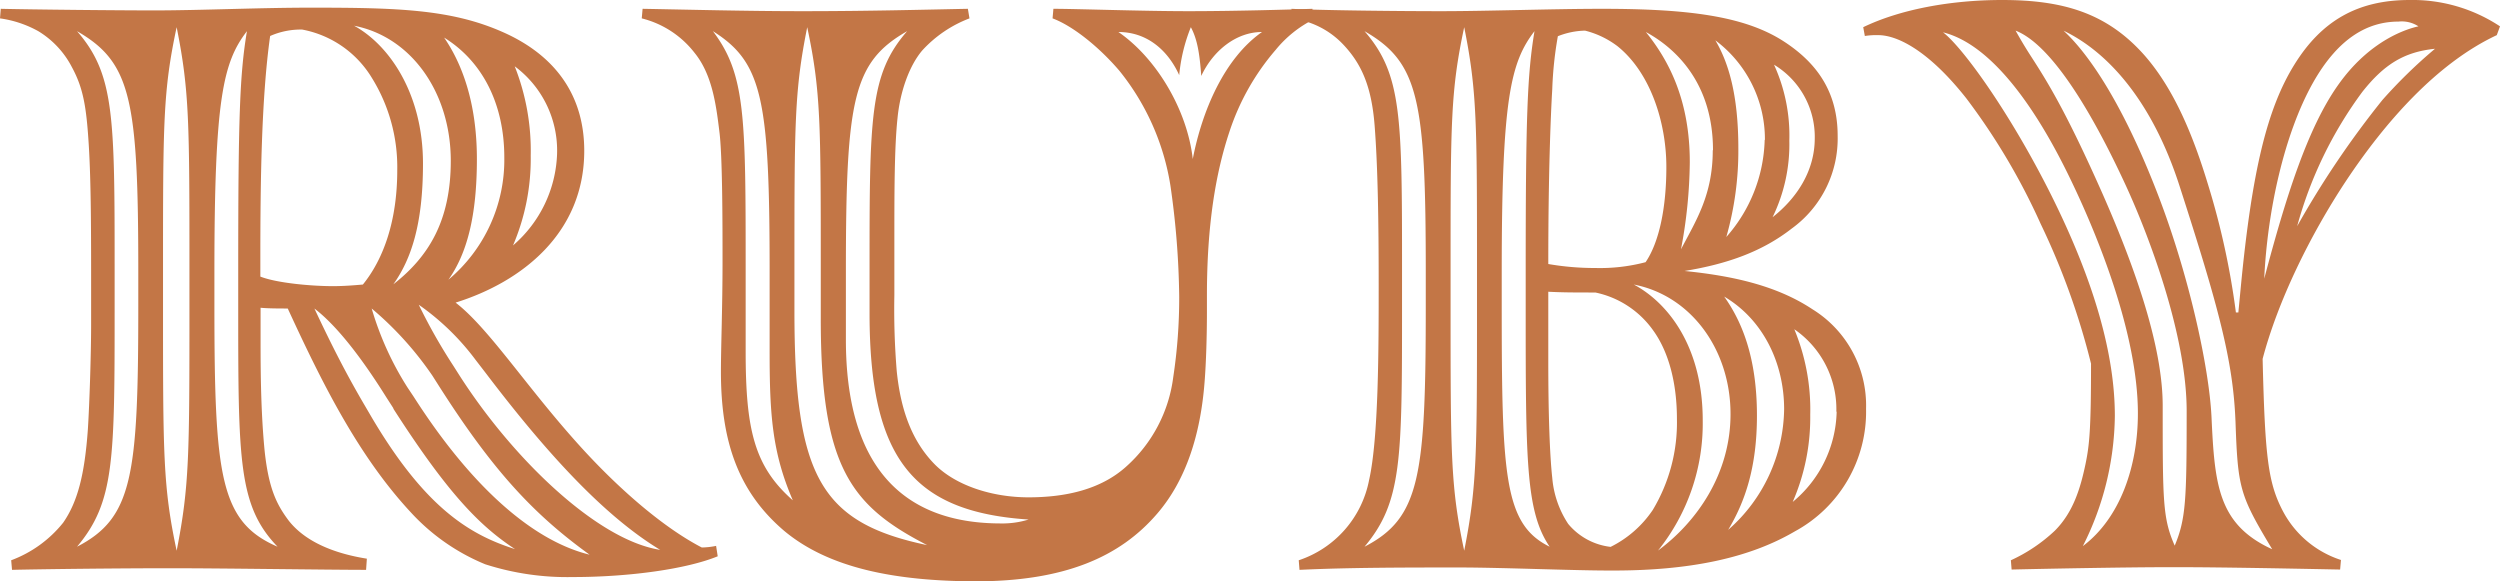 <svg xmlns="http://www.w3.org/2000/svg" viewBox="0 0 326.49 75.88"><defs><style>.cls-1{fill:#c37646}</style></defs><g id="Calque_2" data-name="Calque 2"><g id="Calque_5" data-name="Calque 5"><path class="cls-1" d="M63.36 73.69a27.18 27.18 0 0 1-9.71-6.78C46.76 59.5 42 49.89 37.58 40.29c-.94 0-2.61 0-3.55-.1V45c0 4.8.1 9.39.52 13.78.52 5 1.57 7.09 3.13 9.18 2.51 3.24 7 4.49 10.23 5l-.1 1.46c-4.91 0-18.79-.21-25.47-.21-6.89 0-16.39.11-20.77.21l-.11-1.25a15.72 15.72 0 0 0 6.79-4.91C10.13 65.55 11.06 62 11.48 56c.21-3.34.42-9.81.42-13.68V38.2c0-7.62 0-14.3-.31-19.31s-.73-7.41-2.2-10.12A11.86 11.86 0 0 0 5 4.07 14.32 14.32 0 0 0 0 2.4l.1-1.25c4.18.1 15.35.21 20 .21 6.1 0 13.72-.36 20.5-.36 11.28 0 18.27.21 24.95 3.14 6.89 3 10.75 8.24 10.75 15.55 0 10.75-8.14 17.12-16.8 19.83C64 43 69 50.94 76.3 58.87 81.31 64.3 86.84 69 91.65 71.5a9.81 9.81 0 0 0 1.87-.21l.21 1.36c-4.07 1.67-11.58 2.71-18.89 2.71a35 35 0 0 1-11.48-1.67Zm-45.3-33.82v-4.38c0-22.55-.94-27.35-8-31.42 4.91 5.64 4.91 11.17 4.91 31.42v4.38c0 20.25 0 25.68-4.91 31.53 7.27-3.76 8-9.19 8-31.53Zm6.68 0v-4.38c0-19.52 0-23.59-1.67-31.94-1.78 8.35-1.78 12.45-1.78 31.94v4.38c0 19.52 0 23.7 1.78 32.05 1.67-8.46 1.67-12.53 1.67-32.05Zm6.37 0v-4.38c0-20.25.2-25.78 1.14-31.42C29.12 8.14 28 12.94 28 35.49v4.38c0 22.34.73 28.29 8.25 31.53-5.14-5.33-5.14-11.28-5.14-31.53Zm16.28-2.71c2.71-3.34 4.49-8.35 4.49-14.93a22.13 22.13 0 0 0-3.34-12.1 13.56 13.56 0 0 0-9.08-6.27 9.93 9.93 0 0 0-4.18.84C34.13 12.84 34 23.9 34 33.82v2.3c2.09.83 6.57 1.25 9.5 1.25 1.38 0 2.74-.11 3.89-.21Zm4 16.18-.94-1.46c-2.5-4-6-9-9.39-11.59 2.3 4.91 4.28 8.77 6.68 12.84l.73 1.25c7 11.9 12.84 15.45 18.79 17.33-4.63-3.03-8.81-7.31-15.91-18.37ZM58.87 21c0-8.87-5.12-16.18-12.63-17.64 4.59 2.51 9 8.87 9 18 0 8-1.57 12.53-3.87 15.77 4.63-3.62 7.5-8.32 7.5-16.13ZM57.2 50.21l-.73-1.15a43.43 43.43 0 0 0-7.93-8.77 40.1 40.1 0 0 0 4.69 10.33l.77 1.15c7.27 11.38 15.31 18.79 23 20.67-7.38-5.32-12.7-11.06-19.8-22.23Zm6.26-1.46L62.11 47a32.34 32.34 0 0 0-7.42-7.2 72.4 72.4 0 0 0 4.49 7.93l.73 1.15C67 60 78.08 70.56 86.22 71.81 79.33 67.64 72 60 63.46 48.75Zm2.4-28.19C65.86 13.57 63 8 58 4.91c2.3 3.34 4.28 8.45 4.28 15.86S61 33.09 58.56 36.53a20.42 20.42 0 0 0 7.3-15.97Zm6.89-.41a13.69 13.69 0 0 0-5.53-11.49 30 30 0 0 1 2.09 11.69A28.73 28.73 0 0 1 67 32.05a16.49 16.49 0 0 0 5.75-11.9ZM102.39 69.31c-6-5.12-8.24-11.69-8.24-20.77 0-3.24.21-8.46.21-14.3 0-4.8 0-14-.42-17.12-.42-3.45-.94-7.41-3.24-10.23a12.58 12.58 0 0 0-6.89-4.49l.11-1.25c5.63.1 13.67.31 20.87.31 8.77 0 16.29-.21 21.61-.31l.21 1.25a16.12 16.12 0 0 0-6.16 4.18c-1.77 2.08-2.92 5.53-3.24 8.87-.41 3.86-.41 9.81-.41 16v7.1a98.27 98.27 0 0 0 .31 9.91c.52 5.12 2 9.19 5 12.22 2.71 2.71 7.41 4.27 12.21 4.27s9.4-1 12.74-4a18.84 18.84 0 0 0 6.16-11.69 69 69 0 0 0 .78-10.53 108.52 108.52 0 0 0-1.15-14.51 31.78 31.78 0 0 0-6.68-15C143.41 6 140 3.34 137.46 2.4l.11-1.25c3 0 11.69.31 17.64.31s13.15-.21 16.18-.31l.21 1.36a15.13 15.13 0 0 0-5 4 31.26 31.26 0 0 0-6.06 10.75c-1.77 5.33-2.92 12.11-2.92 21.3v2.19c0 2.92-.1 6.57-.31 9.18-.53 6.79-2.4 12.74-6.16 17.12-4.91 5.74-12.21 8.87-23.8 8.87-10.45-.04-19.11-1.71-24.96-6.61Zm-1.88-23.38V35.49c0-22.55-.94-27.35-7.41-31.42 4.28 5.64 4.28 11.17 4.28 31.42v10.44c0 10.23 1.15 15 6.16 19.41-2.71-6.26-3.03-11.27-3.03-19.41Zm6.68-4.28v-6.16c0-19.52 0-23.59-1.77-31.94-1.67 8.35-1.67 12.42-1.67 31.94v5.11c0 21.51 3.34 27.66 17.33 30.59-9.92-5.12-13.89-10.13-13.89-29.54Zm27.14 26.2c-15.13-1-20.77-8-20.77-26.93v-5.43c0-20.25 0-25.78 4.91-31.42-7.1 4.07-8 8.87-8 31.42v8.87c0 16.08 7 24 20.25 24a11.63 11.63 0 0 0 3.61-.51Zm30.48-63.67c-3.34 0-6.37 2.4-7.93 5.74-.21-2.93-.52-4.81-1.36-6.37A22.27 22.27 0 0 0 154 9.81c-1.47-3.23-4.18-5.63-7.94-5.63 5 3.44 9 10.22 9.71 16.59 1.23-6.37 4.14-13.15 9.04-16.59Z"/><path class="cls-1" d="M190.48 74.11c-6.57 0-14.3 0-20.77.31l-.1-1.25a13.78 13.78 0 0 0 9.18-10.44c1.26-5.53 1.26-17.43 1.26-25.57s-.11-15.34-.53-20.77c-.41-5.22-1.77-8.14-4.17-10.65a11.11 11.11 0 0 0-6.79-3.34l.11-1.25c4.17.21 14.19.31 19.52.31 6.05 0 14.61-.31 21-.31 11.27 0 18.68.94 23.8 4.28 4.49 2.92 7 6.78 7 12.31a14.51 14.51 0 0 1-6 12.11c-3.76 2.93-8.24 4.6-14 5.54 6.16.62 12 1.87 16.71 5a14.77 14.77 0 0 1 7 13 17.76 17.76 0 0 1-9.29 16c-6.05 3.55-13.88 5.12-23.7 5.12-4.99.02-14.48-.4-20.23-.4Zm-4.28-34.24v-4.38c0-22.55-.93-27.35-8-31.42 4.9 5.64 4.9 11.17 4.9 31.42v4.38c0 20.25 0 25.68-4.9 31.53 7.27-3.76 8-9.19 8-31.53Zm6.69 0v-4.38c0-19.52 0-23.59-1.67-31.94-1.78 8.35-1.78 12.42-1.78 31.94v4.38c0 19.52 0 23.7 1.78 32.05 1.67-8.46 1.67-12.53 1.67-32.05Zm6.36 0v-4.38c0-20.25.21-25.78 1.15-31.42-3.13 4.07-4.28 8.87-4.28 31.42v4.38c0 22.34.31 28.6 6.26 31.53-3.13-4.6-3.13-11.28-3.13-31.53Zm15.66-5.63c1.77-2.61 2.71-7.1 2.71-12.42 0-5.85-2.08-12.32-6.36-15.77A11.72 11.72 0 0 0 207 4a10.18 10.18 0 0 0-3.55.73 48.75 48.75 0 0 0-.73 6.89c-.21 3.55-.52 11.17-.52 22.86a35.56 35.56 0 0 0 6.15.52 23.39 23.39 0 0 0 6.56-.76Zm.94 32.35A22.15 22.15 0 0 0 219 54.7c0-4.49-1-8.67-3.13-11.59a12.33 12.33 0 0 0-7.52-4.91c-2.5 0-4.28 0-6.15-.1v9.08c0 7.1.2 12.32.52 15.24a12.82 12.82 0 0 0 2.08 6 8.45 8.45 0 0 0 5.54 3 14.26 14.26 0 0 0 5.51-4.83ZM226 54.07c0-8.35-5.11-15.45-12.63-16.91 4.49 2.4 9 8.14 9 17.74a26.46 26.46 0 0 1-5.84 17c5.06-3.74 9.47-10 9.47-17.83Zm-2.29-34.45c0-9-5.12-13.46-8.77-15.44 3.13 3.86 5.74 9.08 5.74 17a63.33 63.33 0 0 1-1.15 11.38c1.96-3.75 4.15-7.09 4.15-12.94Zm6.78-1.35a16.11 16.11 0 0 0-6.47-13c1.67 2.82 3 7 3 14.09a41 41 0 0 1-1.57 11.59 19.89 19.89 0 0 0 5.01-12.68ZM233 53.44c0-6-2.72-11.69-7.83-14.71 2.3 3.23 4.28 7.93 4.28 15.55 0 6.78-1.57 11.27-3.76 14.92A21.3 21.3 0 0 0 233 53.44Zm4-35.38a11 11 0 0 0-5.32-9.61 22.26 22.26 0 0 1 2 9.92 21.7 21.7 0 0 1-2.19 10c3.15-2.48 5.51-6.03 5.51-10.31Zm2.82 35.7A12.67 12.67 0 0 0 234.33 43a27.37 27.37 0 0 1 2.08 11.17 27.58 27.58 0 0 1-2.29 11.38 15.73 15.73 0 0 0 5.74-11.79ZM262.61 73.17a21.21 21.21 0 0 0 5.74-3.86c2.4-2.4 3.34-5.53 4-8.66.52-2.51.73-4.49.73-13.16a94.54 94.54 0 0 0-6.58-18.26 84.74 84.74 0 0 0-9.71-16.39c-5.11-6.47-9.18-8.25-11.48-8.25a9.57 9.57 0 0 0-1.77.11l-.21-1.15C248.1 1.25 254.68 0 261.46 0c7.93 0 13.67 1.67 18.58 7.2 3.86 4.39 6.37 10.44 8.35 17A100 100 0 0 1 292 40.81h.32l.31-3.23c1.46-15.24 3.44-23.38 7-29.13S307.91 0 314.69 0a20.71 20.71 0 0 1 11.8 3.44l-.42 1.15c-7.83 3.66-14.61 11.38-19.73 19.1-4.69 7.1-8.87 15.66-10.85 23.18.31 13 .73 16.28 2.71 20a13.14 13.14 0 0 0 7.52 6.26l-.11 1.25c-5-.1-15.34-.31-21.71-.31s-17 .21-21.19.31ZM279.2 54c0-10.43-5.32-23.27-8.45-29.85-2.71-5.74-9.08-17.95-17-19.93 2.61 2 8.76 10.54 14.09 21.18 5.74 11.49 8.35 21 8.35 28.92a38.49 38.49 0 0 1-4.18 17c4.9-3.68 7.19-10.47 7.19-17.32Zm6.37-.31c0-10-5-23.07-7.93-29.43S268.77 6.16 263.23 4a56.62 56.62 0 0 0 2 3.34c2.09 3.23 4.59 7.2 9.39 18.05 5.11 11.61 7.82 20.85 7.82 27.61 0 12.42 0 14.71 1.57 18.26 1.46-3.52 1.56-5.92 1.56-17.61Zm6.37 1.25c-.31-7.82-2.19-14.82-7.31-30.68-3.55-11-9.29-17.44-15.13-20.25.83.83 6.16 5.42 12.31 21.39 4.07 10.55 6.68 22.55 7 29 .41 8.87.83 14.09 7.93 17.33-4.28-7.12-4.49-7.95-4.8-16.83Zm13.36-43.77c4.17-5.95 9.08-7.41 10.54-7.73a4 4 0 0 0-2.61-.62c-3.76 0-7.72 1.88-11.17 8-3.75 6.68-5.95 16.7-6.36 25.57 2.81-10.61 5.63-19.58 9.6-25.22Zm5.84 1.88A65.24 65.24 0 0 1 318 6.37c-4.07.41-6.68 2.08-9.49 5.63A52.86 52.86 0 0 0 300 29.54a120.49 120.49 0 0 1 11.14-16.49Z"/></g></g></svg>